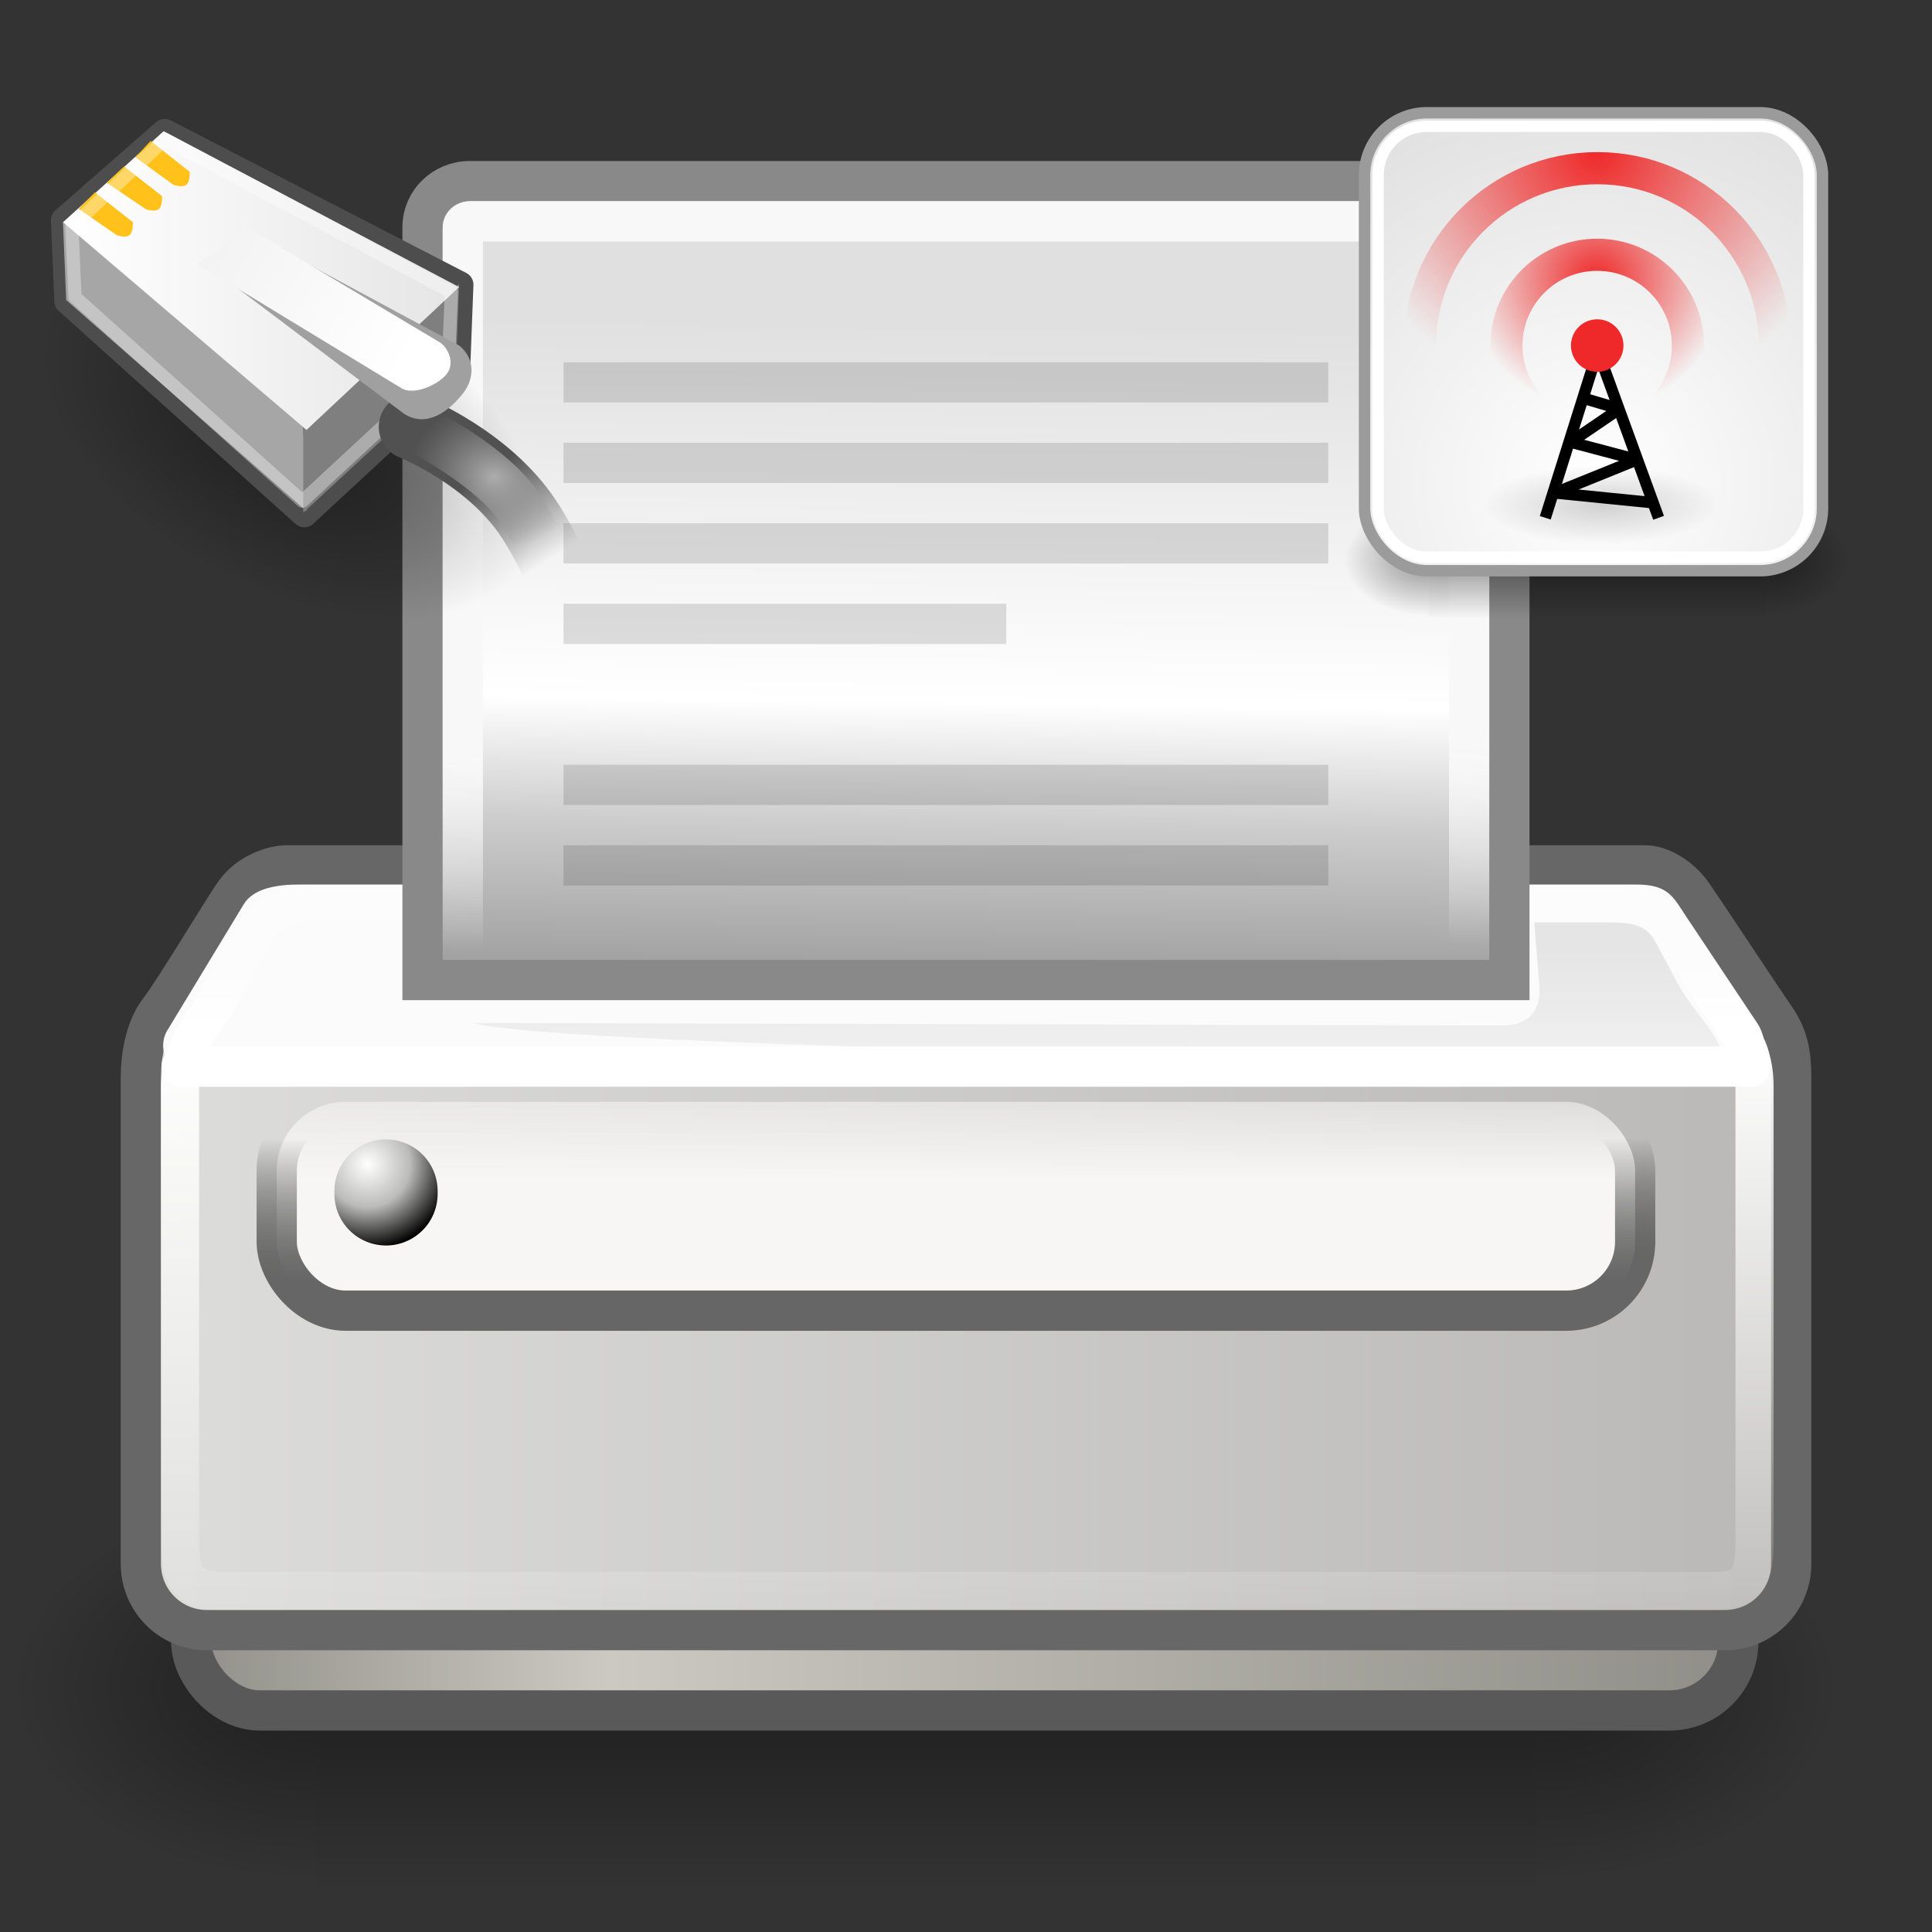 <?xml version="1.0" encoding="UTF-8" standalone="no"?>
<!-- Created with Inkscape (http://www.inkscape.org/) -->

<svg
   xmlns:dc="http://purl.org/dc/elements/1.1/"
   xmlns:cc="http://creativecommons.org/ns#"
   xmlns:rdf="http://www.w3.org/1999/02/22-rdf-syntax-ns#"
   xmlns:svg="http://www.w3.org/2000/svg"
   xmlns="http://www.w3.org/2000/svg"
   xmlns:xlink="http://www.w3.org/1999/xlink"
   xmlns:sodipodi="http://sodipodi.sourceforge.net/DTD/sodipodi-0.dtd"
   xmlns:inkscape="http://www.inkscape.org/namespaces/inkscape"
   sodipodi:docname="printer_2.svg"
   inkscape:version="0.48.4 r9939"
   sodipodi:version="0.32"
   id="svg2994"
   height="48px"
   width="48px"
   inkscape:output_extension="org.inkscape.output.svg.inkscape"
   version="1.1">
  <rect width="100%" height="100%" fill="#333333" stroke="none"/>
  <defs
     id="defs3">
    <radialGradient
       inkscape:collect="always"
       xlink:href="#linearGradient5060"
       id="radialGradient6719"
       gradientUnits="userSpaceOnUse"
       gradientTransform="matrix(-2.774,0,0,1.97,112.762,-872.885)"
       cx="605.714"
       cy="486.648"
       fx="605.714"
       fy="486.648"
       r="117.143" />
    <linearGradient
       inkscape:collect="always"
       id="linearGradient5060">
      <stop
         style="stop-color:black;stop-opacity:1;"
         offset="0"
         id="stop5062" />
      <stop
         style="stop-color:black;stop-opacity:0;"
         offset="1"
         id="stop5064" />
    </linearGradient>
    <radialGradient
       inkscape:collect="always"
       xlink:href="#linearGradient5060"
       id="radialGradient6717"
       gradientUnits="userSpaceOnUse"
       gradientTransform="matrix(2.774,0,0,1.97,-1891.633,-872.885)"
       cx="605.714"
       cy="486.648"
       fx="605.714"
       fy="486.648"
       r="117.143" />
    <linearGradient
       id="linearGradient5048">
      <stop
         style="stop-color:black;stop-opacity:0;"
         offset="0"
         id="stop5050" />
      <stop
         id="stop5056"
         offset="0.5"
         style="stop-color:black;stop-opacity:1;" />
      <stop
         style="stop-color:black;stop-opacity:0;"
         offset="1"
         id="stop5052" />
    </linearGradient>
    <linearGradient
       inkscape:collect="always"
       xlink:href="#linearGradient5048"
       id="linearGradient6715"
       gradientUnits="userSpaceOnUse"
       gradientTransform="matrix(2.774,0,0,1.97,-1892.179,-872.885)"
       x1="302.857"
       y1="366.648"
       x2="302.857"
       y2="609.505" />
    <linearGradient
       inkscape:collect="always"
       id="linearGradient11521">
      <stop
         style="stop-color:#000000;stop-opacity:1;"
         offset="0"
         id="stop11523" />
      <stop
         style="stop-color:#000000;stop-opacity:0;"
         offset="1"
         id="stop11525" />
    </linearGradient>
    <linearGradient
       inkscape:collect="always"
       id="linearGradient11503">
      <stop
         style="stop-color:#ef2929"
         offset="0"
         id="stop11505" />
      <stop
         style="stop-color:#cc0000"
         offset="1"
         id="stop11507" />
    </linearGradient>
    <linearGradient
       id="linearGradient3957">
      <stop
         style="stop-color:#fffeff;stop-opacity:0.333;"
         offset="0"
         id="stop3959" />
      <stop
         style="stop-color:#fffeff;stop-opacity:0.216;"
         offset="1"
         id="stop3961" />
    </linearGradient>
    <linearGradient
       inkscape:collect="always"
       xlink:href="#linearGradient3957"
       id="linearGradient3982"
       gradientUnits="userSpaceOnUse"
       x1="21.994"
       y1="33.955"
       x2="20.917"
       y2="15.815"
       gradientTransform="matrix(0.509,0,0,0.474,23.787,24.009)" />
    <linearGradient
       inkscape:collect="always"
       id="linearGradient7612">
      <stop
         style="stop-color:#000000;stop-opacity:1;"
         offset="0"
         id="stop7614" />
      <stop
         style="stop-color:#000000;stop-opacity:0;"
         offset="1"
         id="stop7616" />
    </linearGradient>
    <radialGradient
       inkscape:collect="always"
       xlink:href="#linearGradient7612"
       id="radialGradient7618"
       cx="24"
       cy="41.875"
       fx="24"
       fy="41.875"
       r="19.125"
       gradientTransform="matrix(1,0,0,0.333,0,27.917)"
       gradientUnits="userSpaceOnUse" />
    <linearGradient
       id="linearGradient4762">
      <stop
         style="stop-color:#ffffff;stop-opacity:0.124;"
         offset="0"
         id="stop4764" />
      <stop
         id="stop4768"
         offset="0.103"
         style="stop-color:#ffffff;stop-opacity:1;" />
      <stop
         style="stop-color:#ffffff;stop-opacity:0;"
         offset="1"
         id="stop4766" />
    </linearGradient>
    <linearGradient
       id="linearGradient4741">
      <stop
         id="stop4743"
         offset="0"
         style="stop-color:#dcdcda;stop-opacity:1;" />
      <stop
         id="stop4745"
         offset="1"
         style="stop-color:#bab9b7;stop-opacity:1;" />
    </linearGradient>
    <linearGradient
       id="linearGradient4733">
      <stop
         id="stop4735"
         offset="0"
         style="stop-color:#000000;stop-opacity:0.237;" />
      <stop
         id="stop4737"
         offset="1"
         style="stop-color:#000000;stop-opacity:0;" />
    </linearGradient>
    <linearGradient
       id="linearGradient4698">
      <stop
         id="stop4700"
         offset="0"
         style="stop-color:#fffffd;stop-opacity:1;" />
      <stop
         style="stop-color:#bbbbb9;stop-opacity:1;"
         offset="0.5"
         id="stop4706" />
      <stop
         id="stop4702"
         offset="1"
         style="stop-color:#000000;stop-opacity:1;" />
    </linearGradient>
    <linearGradient
       id="linearGradient4688">
      <stop
         id="stop4690"
         offset="0"
         style="stop-color:#666666;stop-opacity:1;" />
      <stop
         id="stop4692"
         offset="1"
         style="stop-color:#000000;stop-opacity:0;" />
    </linearGradient>
    <linearGradient
       id="linearGradient4680"
       inkscape:collect="always">
      <stop
         id="stop4682"
         offset="0"
         style="stop-color:#f7f6f5;stop-opacity:1;" />
      <stop
         id="stop4684"
         offset="1"
         style="stop-color:#f7f6f5;stop-opacity:0;" />
    </linearGradient>
    <linearGradient
       id="linearGradient4668">
      <stop
         id="stop4670"
         offset="0"
         style="stop-color:#8e8d87;stop-opacity:1;" />
      <stop
         style="stop-color:#cbc9c1;stop-opacity:1;"
         offset="0.276"
         id="stop4676" />
      <stop
         id="stop4672"
         offset="1"
         style="stop-color:#8e8d87;stop-opacity:1;" />
    </linearGradient>
    <linearGradient
       id="linearGradient259">
      <stop
         id="stop260"
         offset="0"
         style="stop-color:#e0e0e0;stop-opacity:1;" />
      <stop
         style="stop-color:#ffffff;stop-opacity:1;"
         offset="0.405"
         id="stop4886" />
      <stop
         style="stop-color:#cdcdcd;stop-opacity:1;"
         offset="0.534"
         id="stop4884" />
      <stop
         id="stop261"
         offset="1"
         style="stop-color:#494949;stop-opacity:1;" />
    </linearGradient>
    <linearGradient
       id="linearGradient15662">
      <stop
         id="stop15664"
         offset="0"
         style="stop-color:#ffffff;stop-opacity:0;" />
      <stop
         id="stop15666"
         offset="1"
         style="stop-color:#f8f8f8;stop-opacity:1;" />
    </linearGradient>
    <radialGradient
       r="2.123"
       fy="26.926"
       fx="9.13"
       cy="26.926"
       cx="9.13"
       gradientUnits="userSpaceOnUse"
       id="radialGradient1433"
       xlink:href="#linearGradient4698"
       inkscape:collect="always" />
    <linearGradient
       y2="72.064"
       x2="9.913"
       y1="57.228"
       x1="9.87"
       gradientTransform="matrix(2.772,0,0,0.361,0.619,2.884)"
       gradientUnits="userSpaceOnUse"
       id="linearGradient1447"
       xlink:href="#linearGradient4733"
       inkscape:collect="always" />
    <linearGradient
       y2="54.136"
       x2="10.338"
       y1="64.652"
       x1="10.338"
       gradientTransform="matrix(2.37,0,0,0.422,0,2)"
       gradientUnits="userSpaceOnUse"
       id="linearGradient1451"
       xlink:href="#linearGradient4680"
       inkscape:collect="always" />
    <linearGradient
       y2="62.282"
       x2="9.705"
       y1="70.725"
       x1="9.732"
       gradientTransform="matrix(2.37,0,0,0.422,0,2)"
       gradientUnits="userSpaceOnUse"
       id="linearGradient1453"
       xlink:href="#linearGradient4688"
       inkscape:collect="always" />
    <linearGradient
       y2="19.337"
       x2="20.718"
       y1="25.14"
       x1="20.771"
       gradientTransform="matrix(1.199,0,0,0.854,-0.143,2.035)"
       gradientUnits="userSpaceOnUse"
       id="linearGradient1456"
       xlink:href="#linearGradient15662"
       inkscape:collect="always" />
    <linearGradient
       y2="25.247"
       x2="24.79"
       y1="3.679"
       x1="25.057"
       gradientTransform="matrix(0.946,0,0,1.076,5.016683e-2,4.095)"
       gradientUnits="userSpaceOnUse"
       id="linearGradient1459"
       xlink:href="#linearGradient259"
       inkscape:collect="always" />
    <linearGradient
       y2="58.831"
       x2="15.488"
       y1="32.539"
       x1="15.388"
       gradientTransform="matrix(1.493,0,0,0.669,8.188072e-2,2)"
       gradientUnits="userSpaceOnUse"
       id="linearGradient1464"
       xlink:href="#linearGradient4762"
       inkscape:collect="always" />
    <linearGradient
       y2="88.295"
       x2="18.972"
       y1="88.295"
       x1="1.846"
       gradientTransform="matrix(2.292,0,0,0.434,8.855179e-2,2)"
       gradientUnits="userSpaceOnUse"
       id="linearGradient1468"
       xlink:href="#linearGradient4741"
       inkscape:collect="always" />
    <linearGradient
       y2="88.295"
       x2="18.972"
       y1="88.295"
       x1="1.846"
       gradientTransform="matrix(2.303,0,0,0.438,0,0.584)"
       gradientUnits="userSpaceOnUse"
       id="linearGradient1471"
       xlink:href="#linearGradient4668"
       inkscape:collect="always" />
    <linearGradient
       inkscape:collect="always"
       xlink:href="#linearGradient11503"
       id="linearGradient11509"
       x1="31.542"
       y1="27.633"
       x2="39.233"
       y2="40.739"
       gradientUnits="userSpaceOnUse" />
    <radialGradient
       inkscape:collect="always"
       xlink:href="#linearGradient11521"
       id="radialGradient11527"
       cx="34.625"
       cy="46.352"
       fx="34.625"
       fy="46.352"
       r="10.938"
       gradientTransform="matrix(0.937,5.010655e-6,-1.282451e-6,0.24,2.176,34.063)"
       gradientUnits="userSpaceOnUse" />
    <radialGradient
       r="20.531"
       fy="35.878"
       fx="24.446"
       cy="35.878"
       cx="24.446"
       gradientTransform="matrix(1.995,0,0,1.995,-24.325,-35.701)"
       gradientUnits="userSpaceOnUse"
       id="radialGradient1366"
       xlink:href="#linearGradient11520"
       inkscape:collect="always" />
    <radialGradient
       r="6.566"
       fy="44.565"
       fx="30.204"
       cy="44.565"
       cx="30.204"
       gradientTransform="matrix(1,0,0,0.338,0,29.482)"
       gradientUnits="userSpaceOnUse"
       id="radialGradient1356"
       xlink:href="#linearGradient11508"
       inkscape:collect="always" />
    <radialGradient
       r="3.834"
       fy="15.048"
       fx="27.577"
       cy="15.048"
       cx="27.577"
       gradientTransform="matrix(1.243,0,0,1.243,-6.714,-3.743)"
       gradientUnits="userSpaceOnUse"
       id="radialGradient1354"
       xlink:href="#linearGradient11494"
       inkscape:collect="always" />
    <radialGradient
       r="3.834"
       fy="16.049"
       fx="27.577"
       cy="16.049"
       cx="27.577"
       gradientTransform="matrix(1.243,0,0,1.243,-6.714,-3.743)"
       gradientUnits="userSpaceOnUse"
       id="radialGradient1352"
       xlink:href="#linearGradient11494"
       inkscape:collect="always" />
    <radialGradient
       r="6.566"
       fy="44.565"
       fx="30.204"
       cy="44.565"
       cx="30.204"
       gradientTransform="matrix(1,0,0,0.338,-1.435476e-15,29.482)"
       gradientUnits="userSpaceOnUse"
       id="radialGradient1348"
       xlink:href="#linearGradient11508"
       inkscape:collect="always" />
    <linearGradient
       inkscape:collect="always"
       id="linearGradient11494">
      <stop
         style="stop-color:#ef2929;stop-opacity:1;"
         offset="0"
         id="stop11496" />
      <stop
         style="stop-color:#ef2929;stop-opacity:0;"
         offset="1"
         id="stop11498" />
    </linearGradient>
    <linearGradient
       inkscape:collect="always"
       id="linearGradient11508">
      <stop
         style="stop-color:#000000;stop-opacity:1;"
         offset="0"
         id="stop11510" />
      <stop
         style="stop-color:#000000;stop-opacity:0;"
         offset="1"
         id="stop11512" />
    </linearGradient>
    <linearGradient
       id="linearGradient11520">
      <stop
         style="stop-color:#ffffff;stop-opacity:1;"
         offset="0"
         id="stop11522" />
      <stop
         style="stop-color:#dcdcdc;stop-opacity:1;"
         offset="1"
         id="stop11524" />
    </linearGradient>
    <linearGradient
       y2="609.505"
       x2="302.857"
       y1="366.648"
       x1="302.857"
       gradientTransform="matrix(2.774,0,0,1.97,-1892.179,-872.885)"
       gradientUnits="userSpaceOnUse"
       id="linearGradient6715-2"
       xlink:href="#linearGradient5048-2"
       inkscape:collect="always" />
    <linearGradient
       id="linearGradient5048-2">
      <stop
         id="stop5050-0"
         offset="0"
         style="stop-color:black;stop-opacity:0;" />
      <stop
         style="stop-color:black;stop-opacity:1;"
         offset="0.5"
         id="stop5056-8" />
      <stop
         id="stop5052-5"
         offset="1"
         style="stop-color:black;stop-opacity:0;" />
    </linearGradient>
    <radialGradient
       r="117.143"
       fy="486.648"
       fx="605.714"
       cy="486.648"
       cx="605.714"
       gradientTransform="matrix(2.774,0,0,1.97,-1891.633,-872.885)"
       gradientUnits="userSpaceOnUse"
       id="radialGradient6717-5"
       xlink:href="#linearGradient5060-5"
       inkscape:collect="always" />
    <linearGradient
       id="linearGradient5060-5"
       inkscape:collect="always">
      <stop
         id="stop5062-6"
         offset="0"
         style="stop-color:black;stop-opacity:1;" />
      <stop
         id="stop5064-1"
         offset="1"
         style="stop-color:black;stop-opacity:0;" />
    </linearGradient>
    <radialGradient
       r="117.143"
       fy="486.648"
       fx="605.714"
       cy="486.648"
       cx="605.714"
       gradientTransform="matrix(-2.774,0,0,1.97,112.762,-872.885)"
       gradientUnits="userSpaceOnUse"
       id="radialGradient6719-1"
       xlink:href="#linearGradient5060-5"
       inkscape:collect="always" />
    <linearGradient
       y2="21.46"
       x2="87.529"
       y1="21.46"
       x1="65.624"
       gradientTransform="matrix(1.374,0,0,1.374,-85.102,-12.388)"
       gradientUnits="userSpaceOnUse"
       id="linearGradient3166"
       xlink:href="#linearGradient12810"
       inkscape:collect="always" />
    <linearGradient
       y2="36.656"
       x2="92.062"
       y1="31.656"
       x1="88.75"
       gradientTransform="matrix(1.374,0,0,1.374,-84.459,-12.067)"
       gradientUnits="userSpaceOnUse"
       id="linearGradient3159"
       xlink:href="#linearGradient12836"
       inkscape:collect="always" />
    <radialGradient
       r="7.006"
       fy="33.399"
       fx="88.593"
       cy="33.399"
       cx="88.593"
       gradientTransform="matrix(0.889,0.209,-0.179,0.759,-34.977,-11.864)"
       gradientUnits="userSpaceOnUse"
       id="radialGradient3156"
       xlink:href="#linearGradient12828"
       inkscape:collect="always" />
    <linearGradient
       y2="12.022"
       x2="62.591"
       y1="25.21"
       x1="84.999"
       gradientTransform="matrix(1.374,0,0,1.374,-85.102,-12.388)"
       gradientUnits="userSpaceOnUse"
       id="linearGradient3152"
       xlink:href="#linearGradient12810"
       inkscape:collect="always" />
    <radialGradient
       inkscape:collect="always"
       xlink:href="#linearGradient11508-0"
       id="radialGradient12962"
       gradientUnits="userSpaceOnUse"
       gradientTransform="matrix(1,0,0,0.338,0,29.482)"
       cx="30.204"
       cy="44.565"
       fx="30.204"
       fy="44.565"
       r="6.566" />
    <linearGradient
       inkscape:collect="always"
       xlink:href="#linearGradient12810"
       id="linearGradient12941"
       gradientUnits="userSpaceOnUse"
       x1="65.624"
       y1="21.46"
       x2="87.529"
       y2="21.46"
       gradientTransform="matrix(0.756,0,0,0.756,-25.198,17.099)" />
    <linearGradient
       inkscape:collect="always"
       xlink:href="#linearGradient12836"
       id="linearGradient12934"
       gradientUnits="userSpaceOnUse"
       x1="88.75"
       y1="31.656"
       x2="92.062"
       y2="36.656"
       gradientTransform="matrix(0.756,0,0,0.756,-24.845,17.276)" />
    <radialGradient
       inkscape:collect="always"
       xlink:href="#linearGradient12828"
       id="radialGradient12931"
       gradientUnits="userSpaceOnUse"
       gradientTransform="matrix(0.732,0.172,-0.147,0.625,-17.708,5.186)"
       cx="88.593"
       cy="33.399"
       fx="88.593"
       fy="33.399"
       r="7.006" />
    <linearGradient
       inkscape:collect="always"
       xlink:href="#linearGradient12810"
       id="linearGradient12927"
       gradientUnits="userSpaceOnUse"
       x1="84.999"
       y1="25.21"
       x2="62.591"
       y2="12.022"
       gradientTransform="matrix(0.756,0,0,0.756,-25.198,17.099)" />
    <linearGradient
       inkscape:collect="always"
       xlink:href="#linearGradient11625"
       id="linearGradient12924"
       gradientUnits="userSpaceOnUse"
       gradientTransform="matrix(0.985,0,0,1.023,-1.676,-6.639)"
       x1="21.5"
       y1="30"
       x2="21.5"
       y2="27.375" />
    <linearGradient
       inkscape:collect="always"
       xlink:href="#linearGradient11625"
       id="linearGradient12921"
       gradientUnits="userSpaceOnUse"
       gradientTransform="matrix(0.985,0,0,1,0.315,-6)"
       x1="21.5"
       y1="30"
       x2="21.5"
       y2="27.375" />
    <linearGradient
       inkscape:collect="always"
       xlink:href="#linearGradient11625"
       id="linearGradient12918"
       gradientUnits="userSpaceOnUse"
       gradientTransform="matrix(1.016,0,0,1,1.659,-6)"
       x1="21.5"
       y1="30"
       x2="21.5"
       y2="27.375" />
    <radialGradient
       inkscape:collect="always"
       xlink:href="#linearGradient11615"
       id="radialGradient12909"
       gradientUnits="userSpaceOnUse"
       gradientTransform="matrix(3.07,2.727143e-15,-3.444813e-15,3.879,-55.262,-82.657)"
       cx="25"
       cy="27.75"
       fx="25"
       fy="27.75"
       r="4.75" />
    <linearGradient
       inkscape:collect="always"
       xlink:href="#linearGradient11602"
       id="linearGradient11608"
       x1="24.446"
       y1="12.947"
       x2="24.446"
       y2="39.447"
       gradientUnits="userSpaceOnUse"
       gradientTransform="matrix(1,0,0,0.838,-2.875,0.165)" />
    <linearGradient
       inkscape:collect="always"
       xlink:href="#linearGradient11594"
       id="linearGradient11600"
       x1="20.092"
       y1="8.947"
       x2="31.799"
       y2="38.947"
       gradientUnits="userSpaceOnUse"
       gradientTransform="matrix(1.062,0,0,0.838,-4.39,0.165)" />
    <radialGradient
       inkscape:collect="always"
       xlink:href="#linearGradient11508-0"
       id="radialGradient11532"
       gradientUnits="userSpaceOnUse"
       gradientTransform="matrix(1,0,0,0.338,-4.933466e-14,29.482)"
       cx="30.204"
       cy="44.565"
       fx="30.204"
       fy="44.565"
       r="6.566" />
    <radialGradient
       inkscape:collect="always"
       xlink:href="#linearGradient11520-9"
       id="radialGradient11526"
       cx="24.446"
       cy="35.878"
       fx="24.446"
       fy="35.878"
       r="20.531"
       gradientUnits="userSpaceOnUse"
       gradientTransform="matrix(1.995,-1.383691e-32,0,1.672,-27.2,-29.028)" />
    <linearGradient
       inkscape:collect="always"
       id="linearGradient11508-0">
      <stop
         style="stop-color:#000000;stop-opacity:1;"
         offset="0"
         id="stop11510-8" />
      <stop
         style="stop-color:#000000;stop-opacity:0;"
         offset="1"
         id="stop11512-2" />
    </linearGradient>
    <linearGradient
       id="linearGradient11520-9">
      <stop
         style="stop-color:#ffffff;stop-opacity:1;"
         offset="0"
         id="stop11522-6" />
      <stop
         style="stop-color:#dcdcdc;stop-opacity:1;"
         offset="1"
         id="stop11524-4" />
    </linearGradient>
    <linearGradient
       id="linearGradient11594">
      <stop
         style="stop-color:#ffffff;stop-opacity:1;"
         offset="0"
         id="stop11596" />
      <stop
         style="stop-color:#d1d1d1;stop-opacity:1;"
         offset="1"
         id="stop11598" />
    </linearGradient>
    <linearGradient
       id="linearGradient11602">
      <stop
         style="stop-color:#f6f6f6;stop-opacity:1;"
         offset="0"
         id="stop11604" />
      <stop
         style="stop-color:#e0e0e0;stop-opacity:1;"
         offset="1"
         id="stop11606" />
    </linearGradient>
    <linearGradient
       id="linearGradient11615">
      <stop
         style="stop-color:#636363;stop-opacity:1;"
         offset="0"
         id="stop11617" />
      <stop
         style="stop-color:#000000;stop-opacity:1;"
         offset="1"
         id="stop11619" />
    </linearGradient>
    <linearGradient
       inkscape:collect="always"
       id="linearGradient11625">
      <stop
         style="stop-color:#fce94f;stop-opacity:1;"
         offset="0"
         id="stop11627" />
      <stop
         style="stop-color:#fce94f;stop-opacity:0;"
         offset="1"
         id="stop11629" />
    </linearGradient>
    <linearGradient
       id="linearGradient12810">
      <stop
         style="stop-color:#ffffff;stop-opacity:1;"
         offset="0"
         id="stop12812" />
      <stop
         style="stop-color:#e5e5e5;stop-opacity:1;"
         offset="1"
         id="stop12814" />
    </linearGradient>
    <linearGradient
       id="linearGradient12828">
      <stop
         style="stop-color:#cccccd;stop-opacity:1;"
         offset="0"
         id="stop12830" />
      <stop
         id="stop12862"
         offset="0"
         style="stop-color:#adadae;stop-opacity:1;" />
      <stop
         style="stop-color:#8f8f90;stop-opacity:0;"
         offset="1"
         id="stop12832" />
    </linearGradient>
    <linearGradient
       inkscape:collect="always"
       id="linearGradient12836">
      <stop
         style="stop-color:#515152;stop-opacity:1;"
         offset="0"
         id="stop12838" />
      <stop
         style="stop-color:#515152;stop-opacity:0;"
         offset="1"
         id="stop12840" />
    </linearGradient>
  </defs>
  <sodipodi:namedview
     inkscape:window-y="0"
     inkscape:window-x="1680"
     inkscape:window-height="1025"
     inkscape:window-width="1680"
     inkscape:guide-bbox="true"
     showguides="true"
     inkscape:document-units="px"
     inkscape:grid-bbox="true"
     showgrid="false"
     inkscape:current-layer="layer1"
     inkscape:cy="25.445095"
     inkscape:cx="30.155479"
     inkscape:zoom="16"
     inkscape:pageshadow="2"
     inkscape:pageopacity="0.0"
     borderopacity="0.09"
     bordercolor="#666666"
     pagecolor="#ffffff"
     id="base"
     inkscape:showpageshadow="false"
     stroke="#a40000"
     fill="#ef2929"
     inkscape:window-maximized="1" />
  <g
     inkscape:groupmode="layer"
     inkscape:label="Layer 1"
     id="layer1">
    <g
       style="display:inline"
       transform="matrix(2.262383e-2,0,0,2.086758e-2,43.133,40.12)"
       id="g6707"
       inkscape:export-filename="/home/mark/network_printer.png"
       inkscape:export-xdpi="195.73"
       inkscape:export-ydpi="195.73">
      <rect
         style="opacity:0.402;color:black;fill:url(#linearGradient6715);fill-opacity:1;fill-rule:nonzero;stroke:none;stroke-width:1;stroke-linecap:round;stroke-linejoin:miter;marker:none;marker-start:none;marker-mid:none;marker-end:none;stroke-miterlimit:4;stroke-dasharray:none;stroke-dashoffset:0;stroke-opacity:1;visibility:visible;display:inline;overflow:visible"
         id="rect6709"
         width="1339.633"
         height="478.357"
         x="-1559.252"
         y="-150.697" />
      <path
         style="opacity:0.402;color:black;fill:url(#radialGradient6717);fill-opacity:1;fill-rule:nonzero;stroke:none;stroke-width:1;stroke-linecap:round;stroke-linejoin:miter;marker:none;marker-start:none;marker-mid:none;marker-end:none;stroke-miterlimit:4;stroke-dasharray:none;stroke-dashoffset:0;stroke-opacity:1;visibility:visible;display:inline;overflow:visible"
         d="M -219.619,-150.68 C -219.619,-150.68 -219.619,327.65 -219.619,327.65 C -76.745,328.551 125.781,220.481 125.781,88.454 C 125.781,-43.572 -33.655,-150.68 -219.619,-150.68 z "
         id="path6711"
         sodipodi:nodetypes="cccc" />
      <path
         sodipodi:nodetypes="cccc"
         id="path6713"
         d="M -1559.252,-150.68 C -1559.252,-150.68 -1559.252,327.65 -1559.252,327.65 C -1702.127,328.551 -1904.652,220.481 -1904.652,88.454 C -1904.652,-43.572 -1745.216,-150.68 -1559.252,-150.68 z "
         style="opacity:0.402;color:black;fill:url(#radialGradient6719);fill-opacity:1;fill-rule:nonzero;stroke:none;stroke-width:1;stroke-linecap:round;stroke-linejoin:miter;marker:none;marker-start:none;marker-mid:none;marker-end:none;stroke-miterlimit:4;stroke-dasharray:none;stroke-dashoffset:0;stroke-opacity:1;visibility:visible;display:inline;overflow:visible" />
    </g>
    <rect
       ry="1.712"
       rx="1.712"
       y="36.004"
       x="4.75"
       height="6.492"
       width="38.438"
       id="rect4652"
       style="fill:url(#linearGradient1471);fill-opacity:1;stroke:#595959;stroke-width:1;stroke-miterlimit:4;stroke-opacity:1"
       inkscape:export-filename="/home/mark/network_printer.png"
       inkscape:export-xdpi="195.73"
       inkscape:export-ydpi="195.73" />
    <path
       sodipodi:nodetypes="cssssssssssss"
       id="rect4609"
       d="M 7.131,21.5 L 40.871,21.5 C 41.256,21.5 41.748,21.788 42.051,22.224 C 42.354,22.66 43.788,24.834 44.109,25.298 C 44.431,25.762 44.502,26.202 44.502,26.774 L 44.502,38.851 C 44.502,39.765 43.77,40.5 42.861,40.5 L 5.14,40.5 C 4.231,40.5 3.499,39.765 3.499,38.851 L 3.499,26.774 C 3.499,26.28 3.6,25.572 3.946,25.121 C 4.381,24.552 5.55,22.573 5.858,22.153 C 6.166,21.733 6.732,21.5 7.131,21.5 z "
       style="color:#000000;fill:url(#linearGradient1468);fill-opacity:1;fill-rule:nonzero;stroke:#676767;stroke-width:1;stroke-linecap:butt;stroke-linejoin:miter;marker:none;marker-start:none;marker-mid:none;marker-end:none;stroke-miterlimit:4;stroke-dashoffset:0;stroke-opacity:1;visibility:visible;display:inline;overflow:visible"
       inkscape:export-filename="/home/mark/network_printer.png"
       inkscape:export-xdpi="195.73"
       inkscape:export-ydpi="195.73" />
    <path
       sodipodi:nodetypes="cssssssss"
       id="path4718"
       d="M 7.425,21.976 C 6.922,21.976 6.305,22.054 6.055,22.467 L 4.154,25.605 C 3.872,26.071 4.188,26.868 5.087,26.868 L 42.731,26.868 C 44.041,26.868 43.951,25.858 43.664,25.428 L 41.896,22.776 C 41.576,22.296 41.459,21.976 40.659,21.976 L 7.425,21.976 z "
       style="fill:#fbfbfb;fill-opacity:1;fill-rule:evenodd;stroke:none;stroke-width:1px;stroke-linecap:butt;stroke-linejoin:miter;stroke-opacity:1"
       inkscape:export-filename="/home/mark/network_printer.png"
       inkscape:export-xdpi="195.73"
       inkscape:export-ydpi="195.73" />
    <path
       style="color:#000000;fill:none;fill-opacity:1;fill-rule:nonzero;stroke:url(#linearGradient1464);stroke-width:0.947;stroke-linecap:butt;stroke-linejoin:miter;marker:none;marker-start:none;marker-mid:none;marker-end:none;stroke-miterlimit:4;stroke-dashoffset:0;stroke-opacity:1;visibility:visible;display:inline;overflow:visible"
       d="M 7.605,22.446 L 40.433,22.446 C 40.798,22.446 41.266,22.719 41.554,23.131 C 41.842,23.544 42.85,25.161 43.156,25.6 C 43.461,26.04 43.591,26.456 43.591,26.998 L 43.591,38.279 C 43.591,39.144 43.458,39.528 42.594,39.528 L 5.532,39.528 C 4.669,39.528 4.473,39.144 4.473,38.279 L 4.473,26.998 C 4.473,26.53 4.693,25.86 5.021,25.433 C 5.435,24.894 6.104,23.462 6.397,23.064 C 6.689,22.667 7.227,22.446 7.605,22.446 z "
       id="path4750"
       sodipodi:nodetypes="cssssssssssss"
       inkscape:export-filename="/home/mark/network_printer.png"
       inkscape:export-xdpi="195.73"
       inkscape:export-ydpi="195.73" />
    <path
       sodipodi:nodetypes="ccccccc"
       id="rect15391"
       d="M 11.673,4.5 L 36.325,4.5 C 36.976,4.5 37.5,5.01 37.5,5.644 L 37.5,24.348 L 10.498,24.348 L 10.498,5.644 C 10.498,5.01 11.022,4.5 11.673,4.5 z "
       style="color:#000000;fill:url(#linearGradient1459);fill-opacity:1;fill-rule:nonzero;stroke:#898989;stroke-width:1;stroke-linecap:round;stroke-linejoin:miter;marker:none;marker-start:none;marker-mid:none;marker-end:none;stroke-miterlimit:4;stroke-dashoffset:0;stroke-opacity:1;visibility:visible;display:block;overflow:visible"
       inkscape:export-filename="/home/mark/network_printer.png"
       inkscape:export-xdpi="195.73"
       inkscape:export-ydpi="195.73" />
    <rect
       style="color:#000000;fill:none;fill-opacity:1;fill-rule:nonzero;stroke:url(#linearGradient1456);stroke-width:1;stroke-linecap:round;stroke-linejoin:round;marker:none;marker-start:none;marker-mid:none;marker-end:none;stroke-miterlimit:4;stroke-dashoffset:0;stroke-opacity:1;visibility:visible;display:block;overflow:visible"
       id="rect15660"
       width="25.001"
       height="18.836"
       x="11.499"
       y="5.499"
       ry="0.177"
       rx="0.177"
       inkscape:export-filename="/home/mark/network_printer.png"
       inkscape:export-xdpi="195.73"
       inkscape:export-ydpi="195.73" />
    <rect
       ry="1.712"
       rx="1.712"
       y="27.375"
       x="6.875"
       height="5.188"
       width="33.75"
       id="rect4678"
       style="fill:url(#linearGradient1451);fill-opacity:1;stroke:url(#linearGradient1453);stroke-width:1;stroke-miterlimit:4;stroke-opacity:1"
       inkscape:export-filename="/home/mark/network_printer.png"
       inkscape:export-xdpi="195.73"
       inkscape:export-ydpi="195.73" />
    <path
       transform="translate(0,2)"
       d="M 10.872 27.626 A 1.282 1.282 0 1 1  8.309,27.626 A 1.282 1.282 0 1 1  10.872 27.626 z"
       sodipodi:ry="1.2816310"
       sodipodi:rx="1.2816310"
       sodipodi:cy="27.626486"
       sodipodi:cx="9.5901356"
       id="path4696"
       style="fill:url(#radialGradient1433);fill-opacity:1;stroke:none;stroke-width:1;stroke-miterlimit:4;stroke-opacity:1"
       sodipodi:type="arc"
       inkscape:export-filename="/home/mark/network_printer.png"
       inkscape:export-xdpi="195.73"
       inkscape:export-ydpi="195.73" />
    <path
       sodipodi:nodetypes="csscssssc"
       id="path4731"
       d="M 11.744,25.416 L 37.306,25.479 C 37.994,25.48 38.294,25.108 38.244,24.479 L 38.119,22.916 L 39.985,22.916 C 40.797,22.916 40.975,23.109 41.172,23.479 L 41.672,24.416 C 42.199,25.404 43.484,26.39 42.17,26.39 C 37.668,26.39 13.994,26.041 11.744,25.416 z "
       style="fill:url(#linearGradient1447);fill-opacity:1;fill-rule:evenodd;stroke:none;stroke-width:1px;stroke-linecap:butt;stroke-linejoin:miter;stroke-opacity:1;opacity:0.366"
       inkscape:export-filename="/home/mark/network_printer.png"
       inkscape:export-xdpi="195.73"
       inkscape:export-ydpi="195.73" />
    <path
       style="fill:none;fill-opacity:0.75;fill-rule:evenodd;stroke:#ffffff;stroke-width:1px;stroke-linecap:round;stroke-linejoin:round;stroke-opacity:1"
       d="M 43.489,26.5 L 4.511,26.5"
       id="path4760"
       sodipodi:nodetypes="cc"
       inkscape:export-filename="/home/mark/network_printer.png"
       inkscape:export-xdpi="195.73"
       inkscape:export-ydpi="195.73" />
    <g
       transform="translate(0,2)"
       style="opacity:0.436"
       id="g4849"
       inkscape:export-filename="/home/mark/network_printer.png"
       inkscape:export-xdpi="195.73"
       inkscape:export-ydpi="195.73">
      <rect
         y="7"
         x="14"
         height="1"
         width="19"
         id="rect4833"
         style="color:#000000;fill:#000000;fill-opacity:0.292;fill-rule:nonzero;stroke:none;stroke-width:1;stroke-linecap:round;stroke-linejoin:round;marker:none;marker-start:none;marker-mid:none;marker-end:none;stroke-miterlimit:4;stroke-dashoffset:0;stroke-opacity:1;visibility:visible;display:inline;overflow:visible" />
      <rect
         style="color:#000000;fill:#000000;fill-opacity:0.292;fill-rule:nonzero;stroke:none;stroke-width:1;stroke-linecap:round;stroke-linejoin:round;marker:none;marker-start:none;marker-mid:none;marker-end:none;stroke-miterlimit:4;stroke-dashoffset:0;stroke-opacity:1;visibility:visible;display:inline;overflow:visible"
         id="rect4835"
         width="19"
         height="1"
         x="14"
         y="9" />
      <rect
         y="11"
         x="14"
         height="1"
         width="19"
         id="rect4837"
         style="color:#000000;fill:#000000;fill-opacity:0.292;fill-rule:nonzero;stroke:none;stroke-width:1;stroke-linecap:round;stroke-linejoin:round;marker:none;marker-start:none;marker-mid:none;marker-end:none;stroke-miterlimit:4;stroke-dashoffset:0;stroke-opacity:1;visibility:visible;display:inline;overflow:visible" />
      <rect
         style="color:#000000;fill:#000000;fill-opacity:0.292;fill-rule:nonzero;stroke:none;stroke-width:1;stroke-linecap:round;stroke-linejoin:round;marker:none;marker-start:none;marker-mid:none;marker-end:none;stroke-miterlimit:4;stroke-dashoffset:0;stroke-opacity:1;visibility:visible;display:inline;overflow:visible"
         id="rect4839"
         width="11"
         height="1"
         x="14"
         y="13" />
      <rect
         style="color:#000000;fill:#000000;fill-opacity:0.292;fill-rule:nonzero;stroke:none;stroke-width:1;stroke-linecap:round;stroke-linejoin:round;marker:none;marker-start:none;marker-mid:none;marker-end:none;stroke-miterlimit:4;stroke-dashoffset:0;stroke-opacity:1;visibility:visible;display:inline;overflow:visible"
         id="rect4843"
         width="19"
         height="1"
         x="14"
         y="17" />
      <rect
         y="19"
         x="14"
         height="1"
         width="19"
         id="rect4845"
         style="color:#000000;fill:#000000;fill-opacity:0.292;fill-rule:nonzero;stroke:none;stroke-width:1;stroke-linecap:round;stroke-linejoin:round;marker:none;marker-start:none;marker-mid:none;marker-end:none;stroke-miterlimit:4;stroke-dashoffset:0;stroke-opacity:1;visibility:visible;display:inline;overflow:visible" />
    </g>
    <g
       inkscape:label="Layer 1"
       id="layer1-5"
       transform="matrix(0.284,0,0,0.284,32.648,1.801)"
       inkscape:export-filename="/home/mark/network_printer.png"
       inkscape:export-xdpi="195.73"
       inkscape:export-ydpi="195.73">
      <g
         id="g6707-4"
         transform="matrix(0.022,0,0,0.021,44.311,40.868)">
        <rect
           y="-150.697"
           x="-1559.252"
           height="478.357"
           width="1339.633"
           id="rect6709-4"
           style="opacity:0.402;color:#000000;fill:url(#linearGradient6715-2);fill-opacity:1;fill-rule:nonzero;stroke:none;stroke-width:1;marker:none;visibility:visible;display:inline;overflow:visible" />
        <path
           sodipodi:nodetypes="cccc"
           id="path6711-4"
           d="m -219.619,-150.68 c 0,0 0,478.331 0,478.331 142.874,0.9 345.4,-107.17 345.4,-239.196 0,-132.027 -159.437,-239.135 -345.4,-239.135 z"
           style="opacity:0.402;color:#000000;fill:url(#radialGradient6717-5);fill-opacity:1;fill-rule:nonzero;stroke:none;stroke-width:1;marker:none;visibility:visible;display:inline;overflow:visible"
           inkscape:connector-curvature="0" />
        <path
           style="opacity:0.402;color:#000000;fill:url(#radialGradient6719-1);fill-opacity:1;fill-rule:nonzero;stroke:none;stroke-width:1;marker:none;visibility:visible;display:inline;overflow:visible"
           d="m -1559.252,-150.68 c 0,0 0,478.331 0,478.331 -142.874,0.9 -345.4,-107.17 -345.4,-239.196 0,-132.027 159.437,-239.135 345.4,-239.135 z"
           id="path6713-3"
           sodipodi:nodetypes="cccc"
           inkscape:connector-curvature="0" />
      </g>
      <rect
         style="color:#000000;fill:url(#radialGradient1366);fill-opacity:1;fill-rule:evenodd;stroke:#9b9b9b;stroke-width:1;stroke-linecap:butt;stroke-linejoin:bevel;stroke-miterlimit:10;stroke-opacity:1;stroke-dasharray:none;stroke-dashoffset:0;marker:none;visibility:visible;display:inline;overflow:visible"
         id="rect11518"
         width="40.062"
         height="40.062"
         x="4.415"
         y="3.523"
         rx="5.455"
         ry="5.455" />
      <path
         sodipodi:nodetypes="ccc"
         id="path11486"
         d="m 20.225,38.956 4.595,-14.596 5.316,14.596"
         style="color:#000000;fill:none;stroke:#000000;stroke-width:1;stroke-linecap:butt;stroke-linejoin:miter;stroke-miterlimit:10;stroke-opacity:1;stroke-dasharray:none;stroke-dashoffset:0;marker:none;visibility:visible;display:inline;overflow:visible"
         inkscape:connector-curvature="0" />
      <path
         sodipodi:type="arc"
         style="color:#000000;fill:#ef2929;fill-opacity:1;fill-rule:evenodd;stroke:none;stroke-width:1;marker:none;visibility:visible;display:inline;overflow:visible"
         id="path11482"
         sodipodi:cx="27.577164"
         sodipodi:cy="18.604561"
         sodipodi:rx="3.3335035"
         sodipodi:ry="3.3335035"
         d="m 30.911,18.605 c 0,1.841 -1.492,3.334 -3.334,3.334 -1.841,0 -3.334,-1.492 -3.334,-3.334 0,-1.841 1.492,-3.334 3.334,-3.334 1.841,0 3.334,1.492 3.334,3.334 z"
         transform="matrix(0.689,0,0,0.689,5.768,11.069)" />
      <path
         transform="matrix(2.382,0,0,2.382,-40.922,-20.43)"
         d="m 30.911,18.605 c 0,1.841 -1.492,3.334 -3.334,3.334 -1.841,0 -3.334,-1.492 -3.334,-3.334 0,-1.841 1.492,-3.334 3.334,-3.334 1.841,0 3.334,1.492 3.334,3.334 z"
         sodipodi:ry="3.3335035"
         sodipodi:rx="3.3335035"
         sodipodi:cy="18.604561"
         sodipodi:cx="27.577164"
         id="path11488"
         style="color:#000000;fill:none;stroke:url(#radialGradient1352);stroke-width:1.181;stroke-linecap:butt;stroke-linejoin:miter;stroke-miterlimit:10;stroke-opacity:1;stroke-dasharray:none;stroke-dashoffset:0;marker:none;visibility:visible;display:inline;overflow:visible"
         sodipodi:type="arc" />
      <path
         sodipodi:type="arc"
         style="color:#000000;fill:none;stroke:url(#radialGradient1354);stroke-width:0.604;stroke-linecap:butt;stroke-linejoin:miter;stroke-miterlimit:10;stroke-opacity:1;stroke-dasharray:none;stroke-dashoffset:0;marker:none;visibility:visible;display:inline;overflow:visible"
         id="path11490"
         sodipodi:cx="27.577164"
         sodipodi:cy="18.604561"
         sodipodi:rx="3.3335035"
         sodipodi:ry="3.3335035"
         d="m 30.911,18.605 c 0,1.841 -1.492,3.334 -3.334,3.334 -1.841,0 -3.334,-1.492 -3.334,-3.334 0,-1.841 1.492,-3.334 3.334,-3.334 1.841,0 3.334,1.492 3.334,3.334 z"
         transform="matrix(4.658,0,0,4.658,-103.669,-62.761)" />
      <path
         sodipodi:type="arc"
         style="opacity:0.176;color:#000000;fill:url(#radialGradient1356);fill-opacity:1;fill-rule:evenodd;stroke:none;stroke-width:2.814;marker:none;visibility:visible;display:inline;overflow:visible"
         id="path11506"
         sodipodi:cx="30.203562"
         sodipodi:cy="44.565483"
         sodipodi:rx="6.5659914"
         sodipodi:ry="2.2223356"
         d="m 36.77,44.565 c 0,1.227 -2.94,2.222 -6.566,2.222 -3.626,0 -6.566,-0.995 -6.566,-2.222 0,-1.227 2.94,-2.222 6.566,-2.222 3.626,0 6.566,0.995 6.566,2.222 z"
         transform="matrix(1.568,0,0,1.568,-22.257,-31.996)" />
      <path
         style="color:#000000;fill:none;stroke:#000000;stroke-width:1;stroke-linecap:butt;stroke-linejoin:bevel;stroke-miterlimit:10;stroke-opacity:1;stroke-dasharray:none;stroke-dashoffset:0;marker:none;visibility:visible;display:inline;overflow:visible"
         d="m 23.812,28.572 2.907,0.855 -4.276,2.907 5.815,1.539 -7.183,2.907 8.551,0.855"
         id="path11516"
         inkscape:connector-curvature="0" />
      <rect
         ry="4.243"
         rx="4.243"
         y="4.706"
         x="5.597"
         height="37.697"
         width="37.697"
         id="rect11528"
         style="color:#000000;fill:none;stroke:#ffffff;stroke-width:1;stroke-linecap:butt;stroke-linejoin:bevel;stroke-miterlimit:10;stroke-opacity:1;stroke-dasharray:none;stroke-dashoffset:0;marker:none;visibility:visible;display:inline;overflow:visible" />
    </g>
    <g
       inkscape:label="Layer 1"
       id="layer1-58"
       transform="matrix(0.327,0,0,0.327,-0.094,1.379)"
       inkscape:export-filename="/home/mark/network_printer.png"
       inkscape:export-xdpi="195.73"
       inkscape:export-ydpi="195.73">
      <path
         inkscape:r_cy="true"
         inkscape:r_cx="true"
         sodipodi:type="arc"
         style="opacity:0.406;color:#000000;fill:url(#radialGradient12962);fill-opacity:1;fill-rule:evenodd;stroke:none;stroke-width:2.814;marker:none;visibility:visible;display:inline;overflow:visible"
         id="path12960"
         sodipodi:cx="30.203562"
         sodipodi:cy="44.565483"
         sodipodi:rx="6.5659914"
         sodipodi:ry="2.2223356"
         d="m 36.77,44.565 c 0,1.227 -2.94,2.222 -6.566,2.222 -3.626,0 -6.566,-0.995 -6.566,-2.222 0,-1.227 2.94,-2.222 6.566,-2.222 3.626,0 6.566,0.995 6.566,2.222 z"
         transform="matrix(2.753,1.438,-2.455,4.68,48.4,-223.041)" />
      <path
         style="color:#000000;fill:#484848;fill-opacity:1;fill-rule:evenodd;stroke:#4d4d4d;stroke-width:2;stroke-linecap:round;stroke-linejoin:round;stroke-miterlimit:10;stroke-opacity:1;stroke-dasharray:none;stroke-dashoffset:0;marker:none;visibility:visible;display:inline;overflow:visible"
         d="M 12.801,5.818 5.158,12.517 5.415,18.657 23.407,34.845 35.001,24.111 35.258,17.412 12.801,5.818 z"
         id="path12803"
         sodipodi:nodetypes="ccccccc"
         inkscape:r_cx="true"
         inkscape:r_cy="true"
         inkscape:connector-curvature="0" />
      <path
         style="color:#000000;fill:#a6a6a6;fill-opacity:1;fill-rule:evenodd;stroke:none;stroke-width:1;marker:none;visibility:visible;display:inline;overflow:visible"
         d="M 5.07,12.658 5.317,18.579 23.574,34.616 23.327,28.201 5.07,12.658 z"
         id="path12787"
         inkscape:r_cx="true"
         inkscape:r_cy="true"
         inkscape:connector-curvature="0" />
      <path
         style="color:#000000;fill:#7f7f7f;fill-opacity:1;fill-rule:evenodd;stroke:none;stroke-width:1;marker:none;visibility:visible;display:inline;overflow:visible"
         d="m 23.327,28.201 0,6.538 11.596,-10.732 0.247,-6.661 -11.842,10.855 z"
         id="path12789"
         sodipodi:nodetypes="ccccc"
         inkscape:r_cx="true"
         inkscape:r_cy="true"
         inkscape:connector-curvature="0" />
      <path
         style="color:#000000;fill:url(#linearGradient3166);fill-opacity:1;fill-rule:evenodd;stroke:none;stroke-width:1;marker:none;visibility:visible;display:inline;overflow:visible"
         d="M 5.07,12.669 23.574,28.448 35.169,17.592 12.719,5.75 5.07,12.669 z"
         id="path12791"
         sodipodi:nodetypes="ccccc"
         inkscape:r_cx="true"
         inkscape:r_cy="true"
         inkscape:connector-curvature="0" />
      <path
         style="color:#000000;fill:#ffc11a;fill-opacity:1;fill-rule:evenodd;stroke:none;stroke-width:1;marker:none;visibility:visible;display:inline;overflow:visible"
         d="m 6.266,11.645 2.875,2 c 0,0 0.678,0.247 0.987,0 0.308,-0.247 0.247,-0.987 0.247,-0.987 L 7.5,10.4 6.266,11.645 z"
         id="path12793"
         sodipodi:nodetypes="ccsccc"
         inkscape:r_cx="true"
         inkscape:r_cy="true"
         inkscape:connector-curvature="0" />
      <path
         id="path12795"
         d="m 8.401,9.671 2.961,2 c 0,0 0.678,0.247 0.987,0 0.308,-0.247 0.247,-0.987 0.247,-0.987 L 9.72,8.427 8.401,9.671 z"
         style="color:#000000;fill:#ffc11a;fill-opacity:1;fill-rule:evenodd;stroke:none;stroke-width:1;marker:none;visibility:visible;display:inline;overflow:visible"
         sodipodi:nodetypes="ccsccc"
         inkscape:r_cx="true"
         inkscape:r_cy="true"
         inkscape:connector-curvature="0" />
      <path
         style="color:#000000;fill:#ffc11a;fill-opacity:1;fill-rule:evenodd;stroke:none;stroke-width:1;marker:none;visibility:visible;display:inline;overflow:visible"
         d="m 10.584,7.735 2.875,2.086 c 0,0 0.678,0.247 0.987,0 0.308,-0.247 0.247,-0.987 0.247,-0.987 L 11.732,6.49 10.584,7.735 z"
         id="path12797"
         sodipodi:nodetypes="ccsccc"
         inkscape:r_cx="true"
         inkscape:r_cy="true"
         inkscape:connector-curvature="0" />
      <path
         sodipodi:nodetypes="ccccccc"
         id="path12820"
         d="M 12.83,6.369 5.748,13.005 5.987,18.351 23.258,33.865 34.344,23.575 34.582,17.97 12.83,6.369 z"
         style="opacity:0.342;color:#000000;fill:none;stroke:#ffffff;stroke-width:1;stroke-linecap:round;stroke-linejoin:round;stroke-miterlimit:10;stroke-opacity:1;stroke-dasharray:none;stroke-dashoffset:0;marker:none;visibility:visible;display:inline;overflow:visible"
         inkscape:r_cx="true"
         inkscape:r_cy="true"
         inkscape:connector-curvature="0" />
      <path
         style="color:#000000;fill:none;stroke:url(#linearGradient3159);stroke-width:5;stroke-linecap:round;stroke-linejoin:bevel;stroke-miterlimit:10;stroke-opacity:1;stroke-dasharray:none;stroke-dashoffset:0;marker:none;visibility:visible;display:inline;overflow:visible"
         d="m 31.564,28.211 c 0,0 5.84,2.319 8.931,7.042 3.092,4.723 4.809,11.594 4.809,11.594"
         id="path12822"
         sodipodi:nodetypes="csc"
         inkscape:r_cx="true"
         inkscape:r_cy="true"
         inkscape:connector-curvature="0" />
      <path
         sodipodi:nodetypes="cscscscscc"
         style="color:#000000;fill:url(#radialGradient3156);fill-opacity:1;fill-rule:evenodd;stroke:none;stroke-width:4;marker:none;visibility:visible;display:inline;overflow:visible"
         d="m 32.201,26.733 c -0.833,0.101 -1.491,0.754 -1.599,1.585 -0.108,0.832 0.361,1.631 1.141,1.942 0,0 4.883,2.665 6.519,5.164 1.789,2.733 2.982,7.198 2.982,7.198 0.253,0.982 1.255,1.573 2.237,1.319 0.982,-0.253 1.573,-1.255 1.319,-2.237 0,0 -1.1,-4.712 -3.441,-8.288 -2.494,-3.81 -8.24,-6.54 -8.24,-6.54 -0.289,-0.126 -0.605,-0.175 -0.918,-0.143 z"
         id="path12824"
         inkscape:r_cx="true"
         inkscape:r_cy="true"
         inkscape:connector-curvature="0" />
      <path
         id="path12801"
         d="m 15.926,15.865 15.05,11.349 c 1.727,1.11 3.392,-0.185 4.441,-1.48 1.049,-1.295 0.863,-2.837 -0.247,-3.701 l -16.036,-8.635 -3.207,2.467 z"
         style="color:#000000;fill:#a0a0a1;fill-opacity:1;fill-rule:evenodd;stroke:none;stroke-width:1;marker:none;visibility:visible;display:inline;overflow:visible"
         sodipodi:nodetypes="cczccc"
         inkscape:r_cx="true"
         inkscape:r_cy="true"
         inkscape:connector-curvature="0" />
      <path
         style="color:#000000;fill:url(#linearGradient3152);fill-opacity:1;fill-rule:evenodd;stroke:none;stroke-width:1;marker:none;visibility:visible;display:inline;overflow:visible"
         d="m 15.309,15.865 15.42,9.375 c 0.863,0.617 2.714,-0.123 3.454,-0.987 0.74,-0.863 0.123,-2.097 -0.493,-2.467 L 19.01,13.028 15.309,15.865 z"
         id="path12799"
         sodipodi:nodetypes="cczccc"
         inkscape:r_cx="true"
         inkscape:r_cy="true"
         inkscape:connector-curvature="0" />
    </g>
  </g>
</svg>
